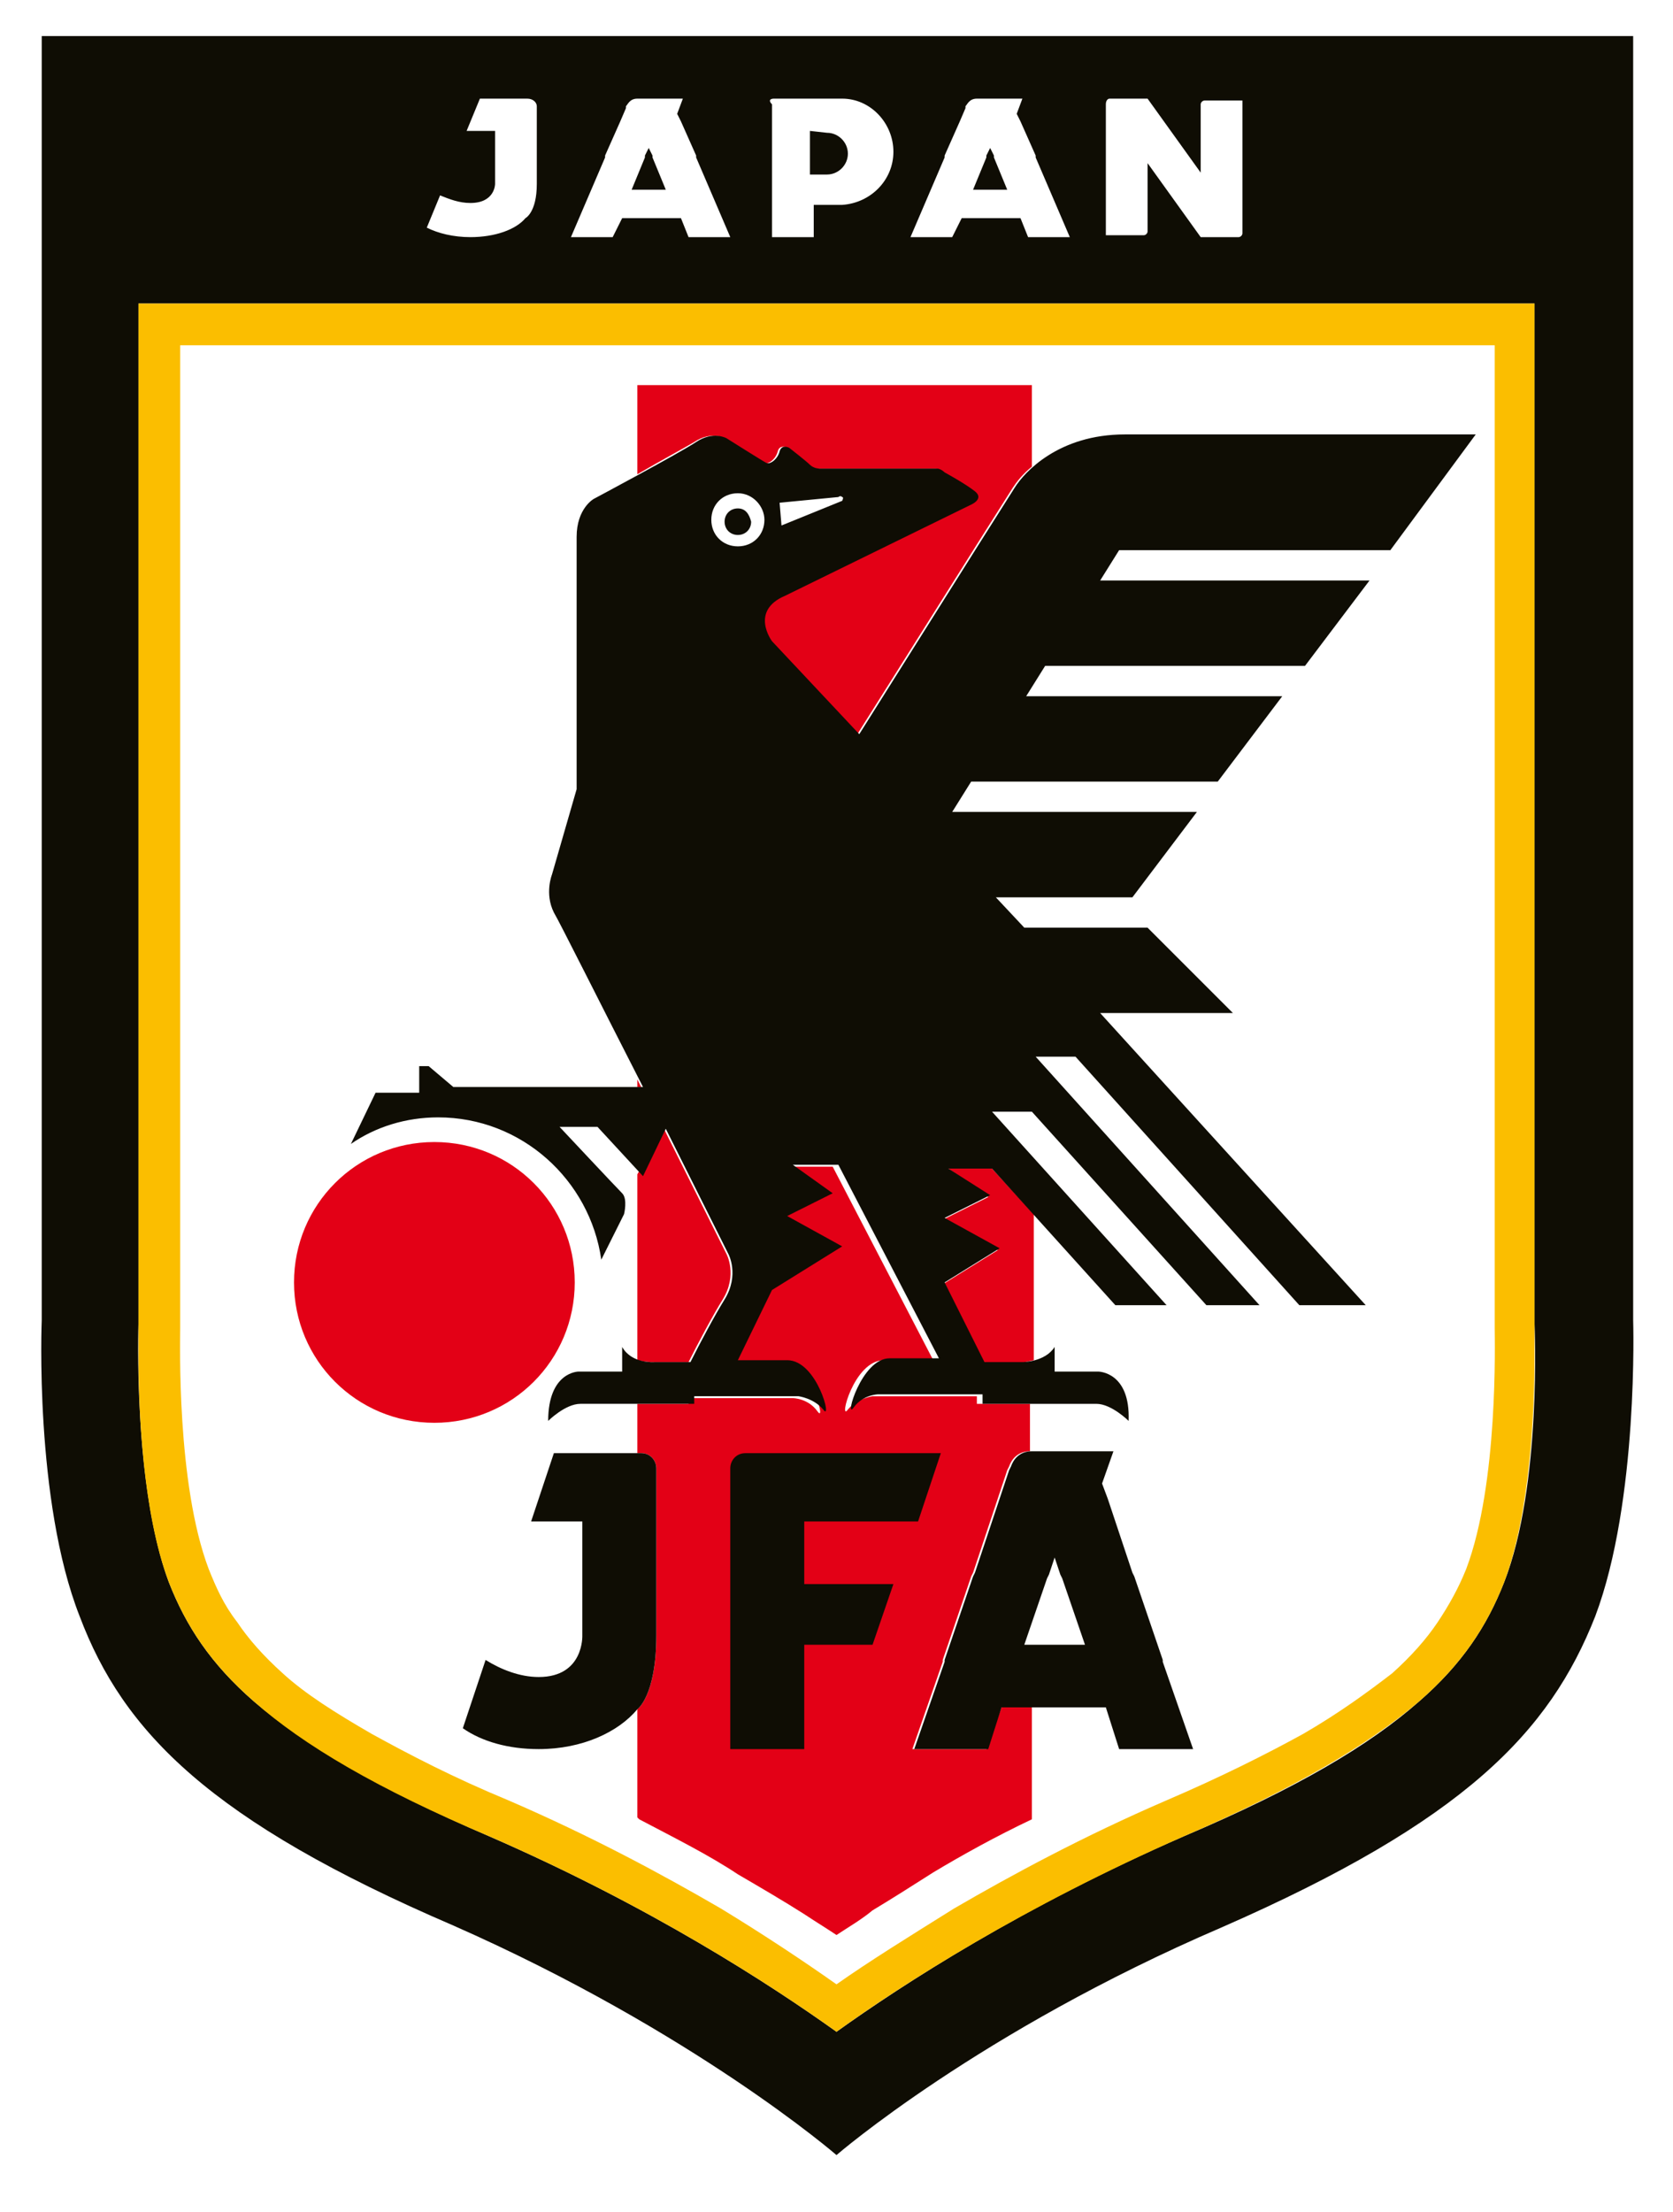 <?xml version="1.0" encoding="utf-8"?>
<!-- Generator: Adobe Illustrator 23.0.1, SVG Export Plug-In . SVG Version: 6.00 Build 0)  -->
<svg version="1.1"
	 id="svg8" inkscape:version="0.92.3 (2405546, 2018-03-11)" sodipodi:docname="japan.svg" xmlns:cc="http://creativecommons.org/ns#" xmlns:dc="http://purl.org/dc/elements/1.1/" xmlns:inkscape="http://www.inkscape.org/namespaces/inkscape" xmlns:rdf="http://www.w3.org/1999/02/22-rdf-syntax-ns#" xmlns:sodipodi="http://sodipodi.sourceforge.net/DTD/sodipodi-0.dtd" xmlns:svg="http://www.w3.org/2000/svg"
	 xmlns="http://www.w3.org/2000/svg" xmlns:xlink="http://www.w3.org/1999/xlink" x="0px" y="0px" viewBox="0 0 88.2 116.6"
	 style="enable-background:new 0 0 88.2 116.6;" xml:space="preserve">
<style type="text/css">
	.st0{fill:none;}
	.st1{fill:#E30016;}
	.st2{fill-rule:evenodd;clip-rule:evenodd;fill:#0F0D04;}
	.st3{fill-rule:evenodd;clip-rule:evenodd;fill:#FBBE00;}
</style>
<path id="Layer1001" class="st0" d="M44.1,104.6c1.7-1.2,3.8-2.5,6.2-4c3.1-1.8,6.8-3.8,11.2-5.7c2.8-1.2,5.2-2.4,7.2-3.5
	c1.9-1.1,3.4-2.2,4.7-3.2c1-0.9,1.8-1.8,2.4-2.7c0.6-0.9,1.1-1.8,1.5-2.8c1.7-4.5,1.5-12,1.5-12.7l0-51.8H9.5l0,51.8
	c0,0.7-0.2,8.2,1.5,12.7c0.4,1,0.8,1.9,1.5,2.8c0.6,0.9,1.4,1.8,2.4,2.7c1.2,1.1,2.8,2.1,4.7,3.2c2,1.1,4.3,2.3,7.2,3.5
	c4.4,1.9,8.1,3.9,11.2,5.7C40.3,102,42.4,103.4,44.1,104.6L44.1,104.6z M38.9,26c-0.8,0-1.4,0.6-1.4,1.4c0,0.8,0.6,1.4,1.4,1.4
	c0.8,0,1.4-0.6,1.4-1.4C40.3,26.7,39.7,26,38.9,26z M41.1,26.5c0,0,0.1,1.2,0.1,1.2l3.2-1.3c0,0,0.1-0.2,0-0.2c-0.1-0.1-0.2,0-0.2,0
	L41.1,26.5z M38.9,26.8c-0.4,0-0.7,0.3-0.7,0.7c0,0.4,0.3,0.7,0.7,0.7c0.4,0,0.7-0.3,0.7-0.7C39.5,27.1,39.3,26.8,38.9,26.8z
	 M65.1,103.3c-11.5,5-18.2,10.7-18.3,10.8c-0.8,0.8-2,1.7-2.9,2.4l-2.6-2.6c-0.7-0.6-3.6-2.9-8.3-5.7c-2.7-1.6-6-3.4-9.8-5
	c-3.2-1.4-6-2.8-8.2-4.1c-2.3-1.4-4.3-2.7-5.9-4.1c-1.7-1.5-3.1-3-4.2-4.6c-1.1-1.6-1.9-3.2-2.6-5c-0.9-2.2-1.4-4.8-1.7-7.3
	c-0.5-3.8-0.5-7.3-0.5-8.6V0.1h88v69.4c0,1.3,0,4.9-0.5,8.6c-0.3,2.4-0.8,5-1.7,7.3c-0.7,1.8-1.5,3.4-2.6,5
	c-1.1,1.6-2.5,3.1-4.2,4.6c-1.6,1.4-3.5,2.8-5.9,4.1C71,100.5,68.3,101.8,65.1,103.3z M44.1,113.6c0,0,7.5-6.5,20.3-12
	C77.2,96,81.7,91.3,84.1,85.2c2.3-6.1,2-15.6,2-15.6V1.9H2.2v67.7c0,0-0.4,9.5,2,15.6c2.3,6.1,6.9,10.8,19.7,16.3
	C36.6,107.1,44.1,113.6,44.1,113.6z M32.3,12.5h-2.2l0.9-2.1l0,0l0.9-2.1l0-0.1l0.8-1.8h0L33,5.7l0,0l0-0.1c0.1-0.1,0.2-0.4,0.6-0.4
	H36L35.7,6l0.2,0.4h0l0.8,1.8l0,0.1l0.9,2.1l0,0l0.9,2.1h-2.2l-0.4-1h-3.1L32.3,12.5z M58.5,5.2h0.8h1.2l2.8,3.9V7V5.5
	c0-0.1,0.1-0.2,0.2-0.2h0.8h1.2v5.5v1.5c0,0.1-0.1,0.2-0.2,0.2h-0.8h-1.2l-2.8-3.9v2.1v1.5c0,0.1-0.1,0.2-0.2,0.2h-0.8h-1.2V7V5.5
	C58.3,5.3,58.4,5.2,58.5,5.2z M40.8,5.2h0.1h1.8h1.6h0.1v0c1.5,0,2.7,1.3,2.7,2.8s-1.2,2.7-2.7,2.8h0l0,0l0,0h-1.5v1.7h-2.2v-7
	C40.5,5.3,40.6,5.2,40.8,5.2z M42.7,6.9v2.3h0.9h0h0h0c0.6,0,1.1-0.5,1.1-1.1c0-0.6-0.5-1.1-1.1-1.1l0,0h0L42.7,6.9z M50.2,12.5H48
	l0.9-2.1l0,0l0.9-2.1l0-0.1l0.8-1.8h0l0.3-0.7l0,0l0-0.1c0.1-0.1,0.2-0.4,0.6-0.4h2.4L53.6,6l0.2,0.4h0l0.8,1.8l0,0.1l0.9,2.1l0,0
	l0.9,2.1h-2.2l-0.4-1h-3.1L50.2,12.5z M52.2,7.8L52,8.2l0,0.1l0,0l-0.7,1.7h1.8l-0.7-1.7l0,0l0-0.1L52.2,7.8z M27.7,11.5
	c-0.5,0.6-1.6,1-2.9,1c-0.9,0-1.7-0.2-2.3-0.5l0.7-1.7l0,0c0.5,0.2,1,0.4,1.6,0.4c1.3,0,1.3-1,1.3-1V9.1V6.9h-1.5l0.7-1.7h0.8h0.8
	h0.9c0.3,0,0.5,0.2,0.5,0.4v4.1C28.3,11.2,27.7,11.5,27.7,11.5L27.7,11.5z M34.2,7.8l-0.2,0.4l0,0.1l0,0l-0.7,1.7h1.8l-0.7-1.7l0,0
	l0-0.1L34.2,7.8z M38.9,26c-0.8,0-1.4,0.6-1.4,1.4c0,0.8,0.6,1.4,1.4,1.4c0.8,0,1.4-0.6,1.4-1.4C40.3,26.7,39.7,26,38.9,26z
	 M41.1,26.5c0,0,0.1,1.2,0.1,1.2l3.2-1.3c0,0,0.1-0.2,0-0.2c-0.1-0.1-0.2,0-0.2,0L41.1,26.5z M38.9,26.8c-0.4,0-0.7,0.3-0.7,0.7
	c0,0.4,0.3,0.7,0.7,0.7c0.4,0,0.7-0.3,0.7-0.7C39.5,27.1,39.3,26.8,38.9,26.8z"/>
<path id="Layer1002" class="st1" d="M22.9,60.2c4.1,0,7.4,3.3,7.4,7.4s-3.3,7.4-7.4,7.4s-7.4-3.3-7.4-7.4S18.8,60.2,22.9,60.2
	L22.9,60.2z M33.6,20.3v4.7c1.2-0.7,2.5-1.4,3-1.7c0.9-0.6,1.6-0.2,1.6-0.2s1.8,1.2,2.1,1.3c0.2,0.1,0.6-0.2,0.7-0.6
	c0.1-0.4,0.5-0.2,0.5-0.2s0.9,0.7,1.1,0.9c0.2,0.2,0.5,0.2,0.5,0.2s6,0,6.2,0s0.4,0.2,0.4,0.2s1.1,0.6,1.6,1
	c0.5,0.4-0.2,0.7-0.2,0.7l-9.8,4.8c-1.9,0.8-0.7,2.4-0.7,2.4l4.6,4.9l6.3-10l1.9-3c0.2-0.3,0.5-0.7,1-1.1v-4.3H33.6z M42.4,76.6
	h-0.7h-2.4c-0.5,0-0.8,0.4-0.8,0.8v14.8h3.9v-5.5H46l1.1-3.2h-4.7v-3.3h3h0.5h2.5l1.2-3.6h-1.8h-1.2L42.4,76.6z M33.6,56.9v0.4h0.2
	L33.6,56.9z M33.6,61.9v9.8c0.4,0.1,0.8,0.1,0.8,0.1h1.9c0.5-1,1.3-2.5,1.8-3.3c0.8-1.3,0.2-2.4,0.2-2.4s-1.5-3-3.3-6.6v0L33.6,61.9
	L33.6,61.9z M33.6,74v2.6h0.2c0.5,0,0.8,0.4,0.8,0.8v8.8c0,3.2-1,3.9-1,3.9v5.7l0.1,0.1c1.9,1,3.7,1.9,5.2,2.9
	c1.2,0.7,2.4,1.4,3.5,2.1c0.6,0.4,1.1,0.7,1.7,1.1c0.6-0.4,1.3-0.8,1.9-1.3c1-0.6,2.1-1.3,3.2-2c1.5-0.9,3.3-1.9,5.2-2.8V90h-1.6
	l-0.8,2.2h-3.9l1.6-4.6l0-0.1l1.5-4.4l0.1-0.2l1.3-3.9h0l0.5-1.5l0,0l0.1-0.2c0.1-0.3,0.4-0.8,1.1-0.8V74h-2.8v-0.4h-5.5
	c0,0-0.8,0.1-1.3,0.7c-0.5,0.7,0.3-2.6,1.9-2.6h2.6l-5.3-10.2h-2.4l2.1,1.5l-2.4,1.2l2.9,1.6l-3.7,2.3l-1.8,3.7h2.6
	c1.5,0,2.4,3.3,1.9,2.6c-0.5-0.7-1.3-0.7-1.3-0.7h-5.5V74L33.6,74z M54.5,71.7V64l-2.2-2.4H50l2.1,1.5l-2.4,1.2l2.9,1.6l-2.9,1.8
	l2.1,4.2h2C53.9,71.8,54.1,71.8,54.5,71.7L54.5,71.7z"/>
<g id="Layer1003">
	<path id="path4367" inkscape:connector-curvature="0" class="st2" d="M44.1,107.1c3.5-2.5,9.8-6.6,18.3-10.3
		c5.9-2.5,9.8-4.8,12.4-7.1c2.3-2,3.6-4,4.5-6.3c2-5.1,1.6-13.6,1.6-13.6l0-0.2V16H7.3v53.6l0,0.2c0,0-0.3,8.5,1.6,13.6
		c0.9,2.3,2.2,4.3,4.5,6.3c2.7,2.3,6.6,4.6,12.4,7.1C34.3,100.5,40.6,104.6,44.1,107.1L44.1,107.1z M32.3,12.5h-2.2l0.9-2.1l0,0
		l0.9-2.1l0-0.1l0.8-1.8h0L33,5.7l0,0l0-0.1c0.1-0.1,0.2-0.4,0.6-0.4H36L35.7,6l0.2,0.4h0l0.8,1.8l0,0.1l0.9,2.1l0,0l0.9,2.1h-2.2
		l-0.4-1h-3.1L32.3,12.5z M58.5,5.2h0.8h1.2l2.8,3.9V7V5.5c0-0.1,0.1-0.2,0.2-0.2h0.8h1.2v5.5v1.5c0,0.1-0.1,0.2-0.2,0.2h-0.8h-1.2
		l-2.8-3.9v2.1v1.5c0,0.1-0.1,0.2-0.2,0.2h-0.8h-1.2V7V5.5C58.3,5.3,58.4,5.2,58.5,5.2z M40.8,5.2h0.1h1.8h1.6h0.1v0
		c1.5,0,2.7,1.3,2.7,2.8s-1.2,2.7-2.7,2.8h0l0,0l0,0h-1.5v1.7h-2.2v-7C40.5,5.3,40.6,5.2,40.8,5.2z M42.7,6.9v2.3h0.9h0h0h0
		c0.6,0,1.1-0.5,1.1-1.1c0-0.6-0.5-1.1-1.1-1.1l0,0h0L42.7,6.9z M50.2,12.5H48l0.9-2.1l0,0l0.9-2.1l0-0.1l0.8-1.8h0l0.3-0.7l0,0
		l0-0.1c0.1-0.1,0.2-0.4,0.6-0.4h2.4L53.6,6l0.2,0.4h0l0.8,1.8l0,0.1l0.9,2.1l0,0l0.9,2.1h-2.2l-0.4-1h-3.1L50.2,12.5z M52.2,7.8
		L52,8.2l0,0.1l0,0l-0.7,1.7h1.8l-0.7-1.7l0,0l0-0.1L52.2,7.8z M27.7,11.5c-0.5,0.6-1.6,1-2.9,1c-0.9,0-1.7-0.2-2.3-0.5l0.7-1.7l0,0
		c0.5,0.2,1,0.4,1.6,0.4c1.3,0,1.3-1,1.3-1V9.1V6.9h-1.5l0.7-1.7h0.8h0.8h0.9c0.3,0,0.5,0.2,0.5,0.4v4.1
		C28.3,11.2,27.7,11.5,27.7,11.5L27.7,11.5z M34.2,7.8l-0.2,0.4l0,0.1l0,0l-0.7,1.7h1.8l-0.7-1.7l0,0l0-0.1L34.2,7.8z M44.1,113.6
		c0,0,7.5-6.5,20.3-12C77.2,96,81.7,91.3,84.1,85.2c2.3-6.1,2-15.6,2-15.6V1.9H2.2v67.7c0,0-0.4,9.5,2,15.6
		c2.3,6.1,6.9,10.8,19.7,16.3C36.6,107.1,44.1,113.6,44.1,113.6z"/>
	<path id="path4369" inkscape:connector-curvature="0" class="st2" d="M77.8,22.9h-15h-3.5c-3.5,0-5.3,2-5.8,2.8l-1.9,3l-6.3,10
		l-4.6-4.9c0,0-1.2-1.6,0.7-2.4l9.8-4.8c0,0,0.7-0.3,0.2-0.7c-0.5-0.4-1.6-1-1.6-1s-0.2-0.2-0.4-0.2s-6.2,0-6.2,0s-0.3,0-0.5-0.2
		c-0.2-0.2-1.1-0.9-1.1-0.9s-0.4-0.2-0.5,0.2c-0.1,0.4-0.5,0.7-0.7,0.6c-0.2-0.1-2.1-1.3-2.1-1.3s-0.7-0.4-1.6,0.2
		c-0.9,0.6-5.4,3-5.4,3s-0.9,0.5-0.9,2c0,1.4,0,13.3,0,13.3l-1.3,4.5c0,0-0.4,1,0.1,2c0.3,0.5,2.5,4.9,4.7,9.2h-10l-1.3-1.1h-0.5
		v1.4h-2.3l-1.3,2.7c1.3-0.9,2.9-1.4,4.6-1.4c4.4,0,8,3.3,8.6,7.5l0,0l1.2-2.4v0l0,0c0,0,0.2-0.8-0.1-1.1c-0.3-0.3-3.3-3.5-3.3-3.5
		h2l2.4,2.6l1.2-2.5v0c1.8,3.6,3.3,6.6,3.3,6.6s0.6,1.1-0.2,2.4c-0.5,0.8-1.3,2.3-1.8,3.3h-1.9c0,0-1.2,0.1-1.7-0.8v1.3h-2.3
		c0,0-1.6,0-1.6,2.6c0,0,0.9-0.9,1.7-0.9s6,0,6,0v-0.4h5.5c0,0,0.8,0.1,1.3,0.7c0.5,0.7-0.3-2.6-1.9-2.6h-2.6l1.8-3.7l3.7-2.3
		l-2.9-1.6l2.4-1.2l-2.1-1.5h2.4l5.3,10.2h-2.6c-1.5,0-2.4,3.3-1.9,2.6c0.5-0.7,1.3-0.7,1.3-0.7h5.5V74c0,0,5.2,0,6,0
		s1.7,0.9,1.7,0.9c0.1-2.6-1.6-2.6-1.6-2.6h-2.3V71c-0.5,0.8-1.7,0.8-1.7,0.8h-2l-2.1-4.2l2.9-1.8l-2.9-1.6l2.4-1.2L50,61.6h2.3
		l6.5,7.2h2.7l-9.2-10.2h2.1l9.2,10.2h2.8L54.6,55.7h2.1l11.8,13.1H72l-14-15.4H65l-4.5-4.5H54l-1.5-1.6h7.2l3.4-4.5H50.2l1-1.6h13
		l3.4-4.5H54.1l1-1.6h13.7l3.4-4.5H58l1-1.6h14.3L77.8,22.9z M38.9,26c-0.8,0-1.4,0.6-1.4,1.4c0,0.8,0.6,1.4,1.4,1.4
		c0.8,0,1.4-0.6,1.4-1.4C40.3,26.7,39.7,26,38.9,26z M41.1,26.5c0,0,0.1,1.2,0.1,1.2l3.2-1.3c0,0,0.1-0.2,0-0.2
		c-0.1-0.1-0.2,0-0.2,0L41.1,26.5z M38.9,26.8c-0.4,0-0.7,0.3-0.7,0.7c0,0.4,0.3,0.7,0.7,0.7c0.4,0,0.7-0.3,0.7-0.7
		C39.5,27.1,39.3,26.8,38.9,26.8z"/>
	<path id="path4371" inkscape:connector-curvature="0" class="st2" d="M33.6,90.1c-1,1.2-2.9,2.1-5.2,2.1c-1.6,0-3-0.4-4-1.1
		l1.2-3.6v0c0.8,0.5,1.8,0.9,2.8,0.9c2.4,0,2.3-2.2,2.3-2.2v-1.3v-4.7h-2.7l1.2-3.6h1.5h1.5h1.6c0.5,0,0.8,0.4,0.8,0.8v8.8
		C34.6,89.4,33.6,90.1,33.6,90.1L33.6,90.1z M52.1,92.2h-3.9l1.6-4.6l0-0.1l1.5-4.4l0.1-0.2l1.3-3.9h0l0.5-1.5l0,0l0.1-0.2
		c0.1-0.3,0.4-0.8,1.1-0.8h4.3l-0.6,1.7l0.3,0.8h0l1.3,3.9l0.1,0.2l1.5,4.4l0,0.1l1.6,4.6h-3.9L58.3,90h-5.5L52.1,92.2z M55.6,82.1
		L55.3,83l-0.1,0.2h0L54,86.7h3.2L56,83.2h0L55.9,83L55.6,82.1z M42.4,76.6h-0.7h-2.4c-0.5,0-0.8,0.4-0.8,0.8v14.8h3.9v-5.5H46
		l1.1-3.2h-4.7v-3.3h3h0.5h2.5l1.2-3.6h-1.8h-1.2L42.4,76.6z"/>
</g>
<path id="path4374" inkscape:connector-curvature="0" class="st3" d="M44.1,104.6c1.7-1.2,3.8-2.5,6.2-4c3.1-1.8,6.8-3.8,11.2-5.7
	c2.8-1.2,5.2-2.4,7.2-3.5c1.9-1.1,3.4-2.2,4.7-3.2c1-0.9,1.8-1.8,2.4-2.7c0.6-0.9,1.1-1.8,1.5-2.8c1.7-4.5,1.5-12,1.5-12.7l0-51.8
	H9.5l0,51.8c0,0.7-0.2,8.2,1.5,12.7c0.4,1,0.8,1.9,1.5,2.8c0.6,0.9,1.4,1.8,2.4,2.7c1.2,1.1,2.8,2.1,4.7,3.2c2,1.1,4.3,2.3,7.2,3.5
	c4.4,1.9,8.1,3.9,11.2,5.7C40.3,102,42.4,103.4,44.1,104.6L44.1,104.6z M80.9,69.8l0,0.6c0,0,0,0.4,0,1.1c0,2.7-0.2,8.2-1.6,11.9
	c-0.9,2.3-2.2,4.3-4.5,6.3c-2.7,2.3-6.6,4.6-12.4,7.1c-8.4,3.7-14.7,7.7-18.3,10.3c-3.5-2.5-9.8-6.6-18.3-10.3
	c-5.9-2.5-9.8-4.8-12.4-7.1c-2.3-2-3.6-4-4.5-6.3c-1.4-3.7-1.6-9.2-1.6-11.9c0-0.7,0-1.1,0-1.1l0-0.6l0,0l0-0.2V16h36.8h36.8v53.6
	L80.9,69.8L80.9,69.8z"/>
</svg>

